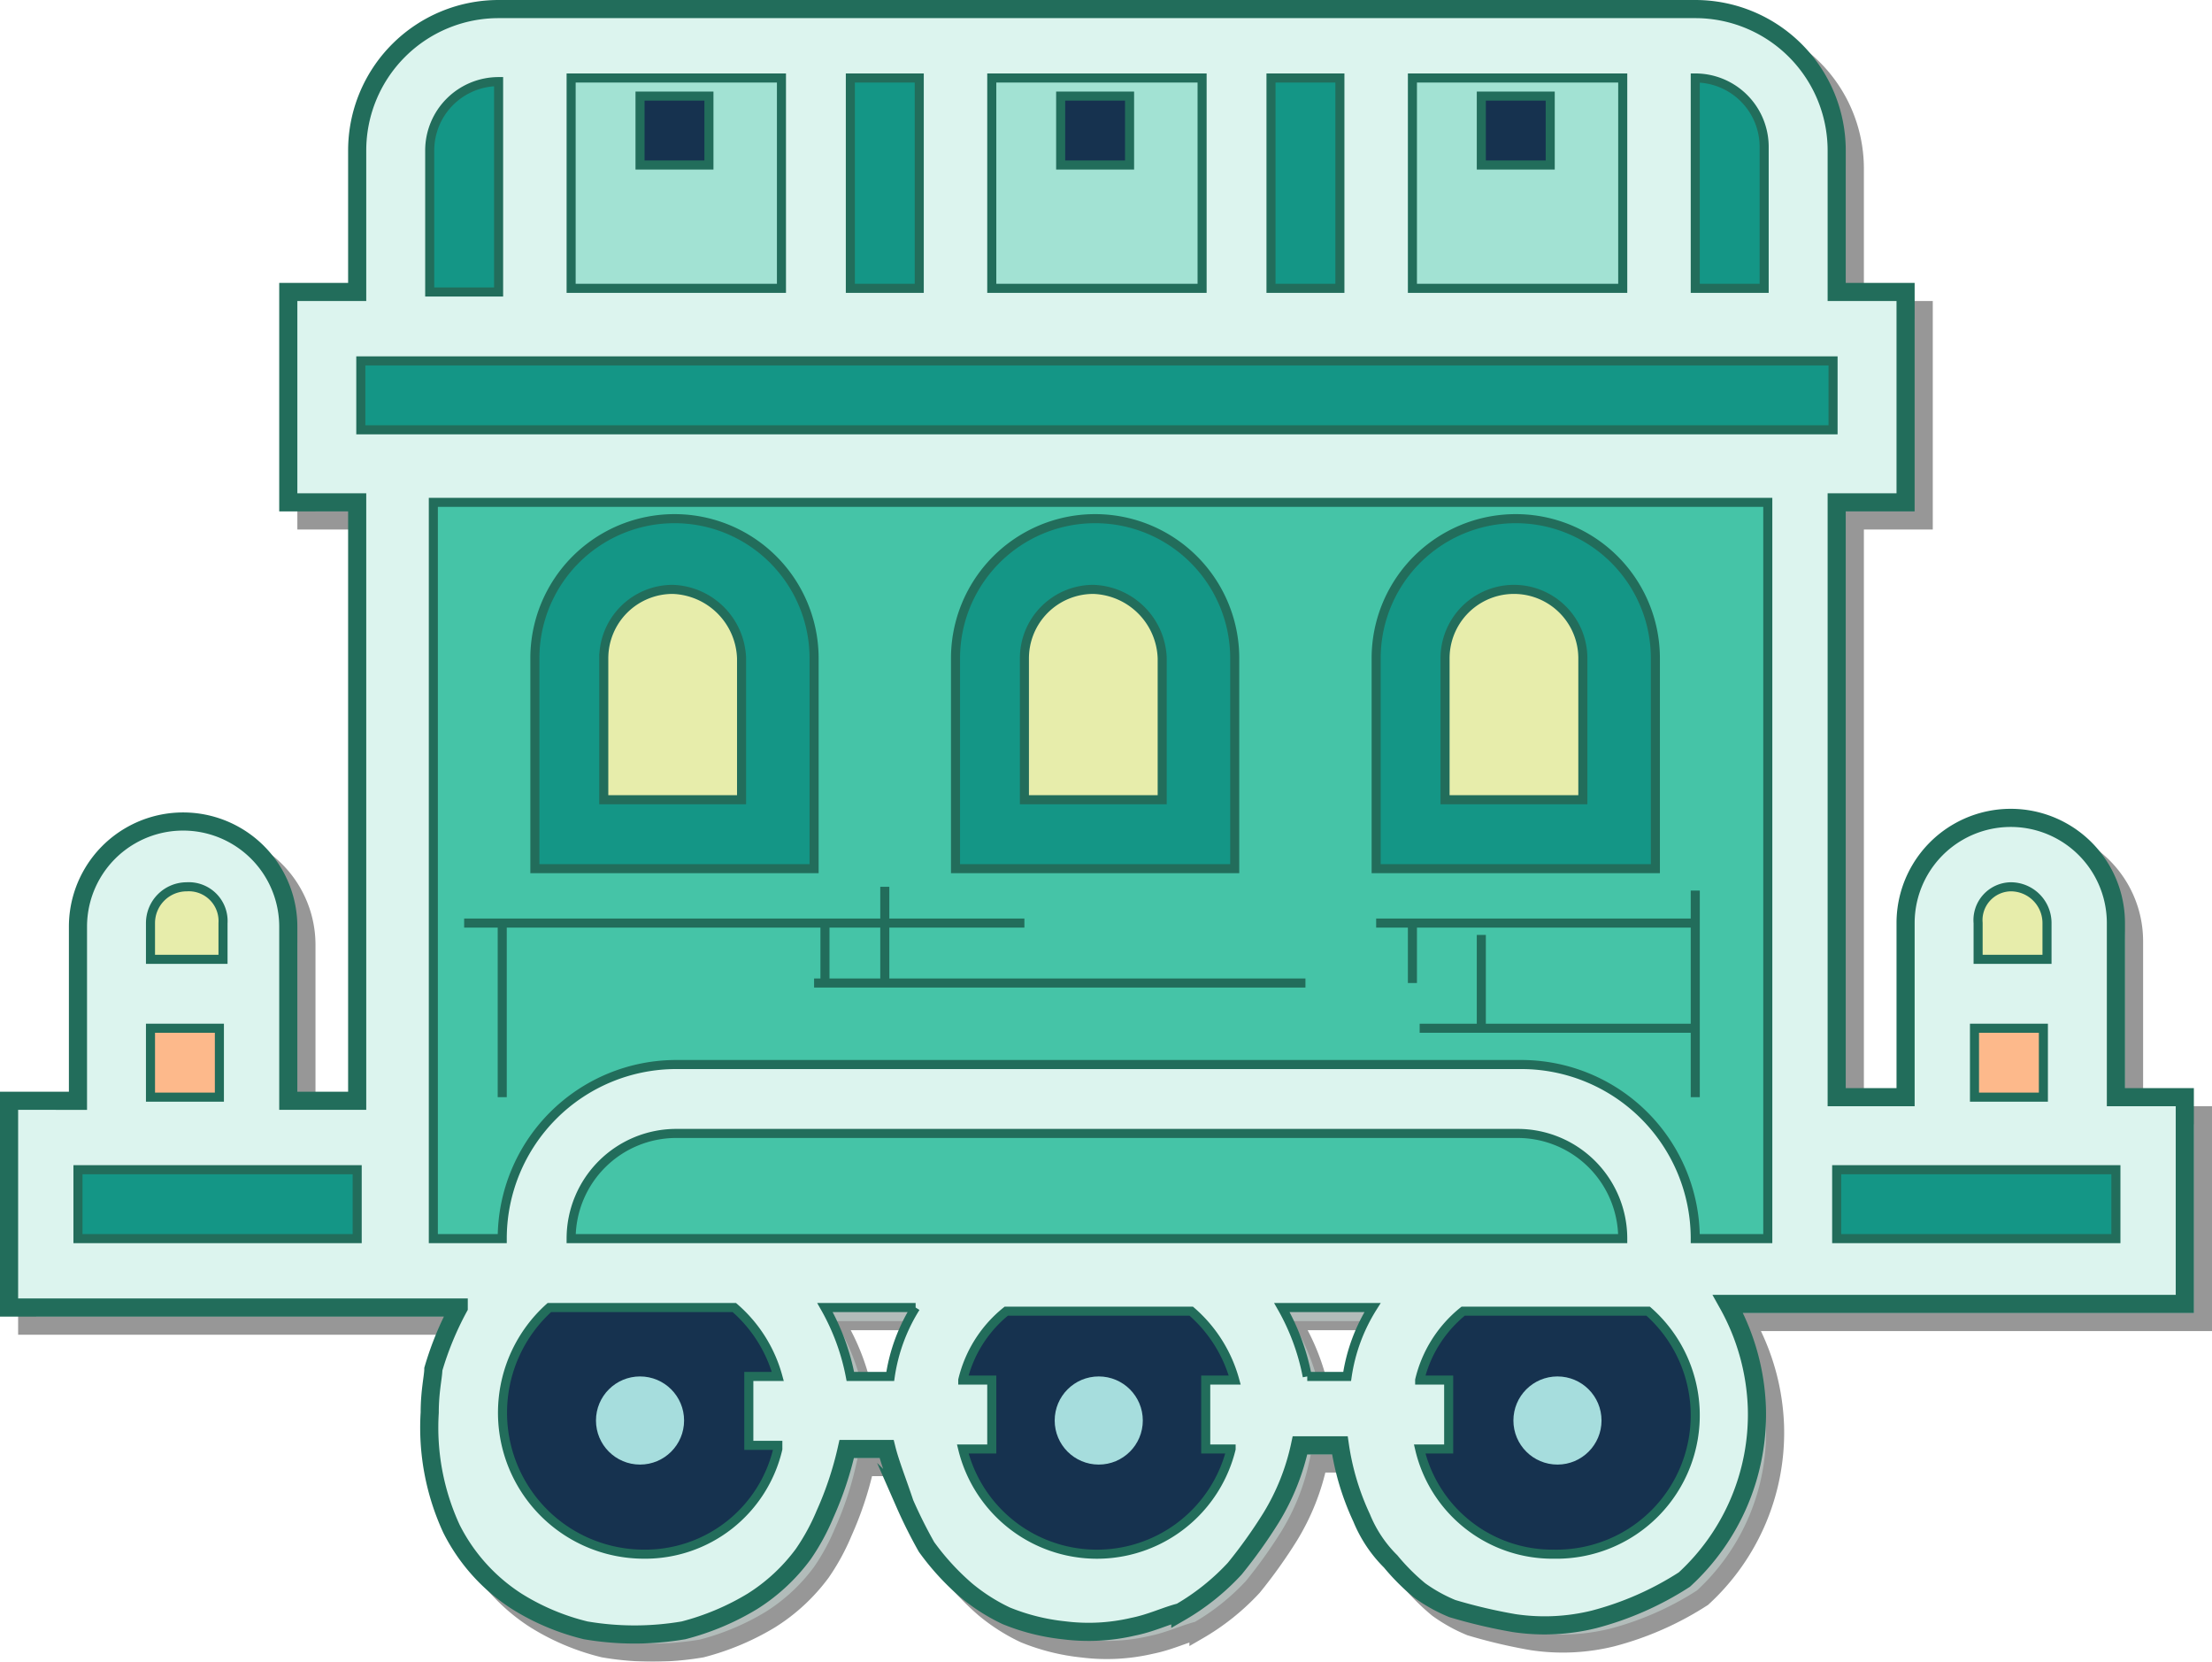<svg xmlns="http://www.w3.org/2000/svg" viewBox="0 0 61 45.815">
  <g data-name="Layer 1">
    <g data-name="&lt;Group&gt;">
      <g opacity=".41" style="mix-blend-mode:multiply">
        <path d="M10.35 34.65v-1.9h-7.7v1.9h7.7zm50.4-3.9v5.7h-12.6a6.3 6.3 0 01.8 2.9 6.18 6.18 0 01-2 4.7 8.6 8.6 0 01-2.5 1.1 5.684 5.684 0 01-2.2.1 14.577 14.577 0 01-1.7-.4 4.385 4.385 0 01-.9-.5 5.928 5.928 0 01-.8-.8 3.6 3.6 0 01-.8-1.2 7.134 7.134 0 01-.6-2h-1.1a6.367 6.367 0 01-.8 2 13.689 13.689 0 01-1 1.4 6.435 6.435 0 01-1.5 1.2c-.4.1-.8.3-1.3.4a5.381 5.381 0 01-1.9.1 5.825 5.825 0 01-1.6-.4 5.179 5.179 0 01-1.1-.7 6.933 6.933 0 01-1.1-1.2 13.391 13.391 0 01-.6-1.2c-.2-.6-.4-1.1-.5-1.5h-1.1a9.416 9.416 0 01-.6 1.8 5.973 5.973 0 01-.6 1.1 5.136 5.136 0 01-1.4 1.3 7.076 7.076 0 01-1.9.8 8 8 0 01-2.7 0 6.439 6.439 0 01-1.9-.8 5.1 5.1 0 01-1.8-2 6.656 6.656 0 01-.6-3.2c0-.6.1-1 .1-1.2a8.651 8.651 0 01.7-1.7H.75v-5.7h1.9v-4.8a2.9 2.9 0 115.8 0v4.8h1.9v-16.5h-1.9v-5.8h1.9v-3.9a3.9 3.9 0 013.9-3.9h33a3.9 3.9 0 013.9 3.9v3.9h1.9v5.8h-1.9v16.4h1.9v-4.8a2.9 2.9 0 015.8 0v4.8h1.9zm-1.9 3.9v-1.9h-7.7v1.9h7.7zm-1.9-7.7v-1a1 1 0 00-1-1 .919.919 0 00-.9 1v1h1.9zm-.1 3.8v-1.9h-1.9v1.9h1.9zm-5.8-18.4v-1.9h-40.6v1.9h40.6zm-1.8 22.3v-20.3h-36.8v20.3h1.9a4.8 4.8 0 014.8-4.8h23.3a4.8 4.8 0 014.8 4.8h2zm-.1-26.2v-3.9a1.9 1.9 0 00-1.9-1.9v5.8h1.9zm-5.8 34.9a3.827 3.827 0 002.6-6.7h-5.1a3.47 3.47 0 00-1.2 1.9h.8v1.9h-.8a3.759 3.759 0 003.7 2.9zm1.9-34.9v-5.8h-5.8v5.8h5.8zm-29 26.2h29a2.9 2.9 0 00-2.9-2.9h-23.2a2.9 2.9 0 00-2.9 2.9zm22.1 1.9h-2.5a6.191 6.191 0 01.7 1.9h1.1a4.9 4.9 0 01.7-1.9zm-.9-28.1v-5.8h-1.9v5.8h1.9zm-3.7 30.1h.8a3.865 3.865 0 00-1.2-1.9h-5.1a3.47 3.47 0 00-1.2 1.9h.8v1.9h-.8a3.81 3.81 0 007.4 0h-.7v-1.9zm-.1-30.1v-5.8h-5.8v5.8h5.8zm-7.8 0v-5.8h-1.9v5.8h1.9zm-.1 28.1h-2.5a6.191 6.191 0 01.7 1.9h1.1a4.9 4.9 0 01.7-1.9zm-3.7-28.1v-5.8h-5.8v5.8h5.8zm-.1 32v-.1h-.8v-1.9h.8a3.865 3.865 0 00-1.2-1.9h-5.1a3.9 3.9 0 002.6 6.8 3.759 3.759 0 003.7-2.9zm-7.7-31.9v-5.8a1.9 1.9 0 00-1.9 1.9v3.9h1.9zm-7.6 18.4v-1a.945.945 0 00-1-1 1 1 0 00-1 1v1h2zm-.1 3.8v-1.9h-1.9v1.9h1.9z" fill="#435b55"/>
        <path d="M51.15 32.75h7.7v1.9h-7.7z"/>
        <path d="M56.95 25.95v1h-1.9v-1a.919.919 0 01.9-1 1 1 0 011 1z" fill="#4e5412"/>
        <path fill="#642000" d="M54.95 28.85h1.9v1.9h-1.9z"/>
        <path d="M10.45 10.45h40.6v1.9h-40.6z"/>
        <path d="M49.25 14.35v20.3h-2a4.8 4.8 0 00-4.8-4.8h-23.3a4.8 4.8 0 00-4.8 4.8h-1.9v-20.3h36.8zm-3.1 10.1v-5.8a3.85 3.85 0 10-7.7 0v5.8h7.7zm-11.6 0v-5.8a3.85 3.85 0 10-7.7 0v5.8h7.7zm-11.6 0v-5.8a3.85 3.85 0 10-7.7 0v5.8h7.7z" fill="#002b0e"/>
        <path d="M49.15 4.55v3.9h-1.9v-5.8a1.9 1.9 0 011.9 1.9zM47.25 39.55a3.953 3.953 0 01-3.9 3.8 3.759 3.759 0 01-3.7-2.9h.8v-1.9h-.8a3.47 3.47 0 011.2-1.9h5.1a3.935 3.935 0 011.3 2.9zM44.15 22.55v-3.9a1.9 1.9 0 00-3.8 0v3.9h3.8zm2-3.9v5.8h-7.7v-5.8a3.85 3.85 0 117.7 0z"/>
        <path d="M45.25 2.65v5.8h-5.8v-5.8h5.8zm-2 2.4v-1.9h-1.9v1.9h1.9z" fill="#09493a"/>
        <path d="M45.25 34.65h-29a2.9 2.9 0 012.9-2.9h23.2a2.9 2.9 0 012.9 2.9z" fill="#002b0e"/>
        <path d="M44.15 18.65v3.9h-3.8v-3.9a1.9 1.9 0 013.8 0z" fill="#4e5412"/>
        <path d="M41.35 3.15h1.9v1.9h-1.9zM35.55 2.65h1.9v5.8h-1.9zM32.55 22.55v-3.9a1.967 1.967 0 00-1.9-1.9 1.9 1.9 0 00-1.9 1.9v3.9h3.8zm2-3.9v5.8h-7.7v-5.8a3.85 3.85 0 117.7 0zM34.55 38.55h-.8v1.9h.7a3.81 3.81 0 01-7.4 0h.8v-1.9h-.8a3.47 3.47 0 011.2-1.9h5.1a3.865 3.865 0 011.2 1.9z"/>
        <path d="M33.65 2.65v5.8h-5.8v-5.8h5.8zm-2 2.4v-1.9h-1.9v1.9h1.9z" fill="#09493a"/>
        <path d="M32.55 18.65v3.9h-3.8v-3.9a1.9 1.9 0 011.9-1.9 1.967 1.967 0 011.9 1.9z" fill="#4e5412"/>
        <path d="M29.75 3.15h1.9v1.9h-1.9zM23.95 2.65h1.9v5.8h-1.9zM20.95 22.55v-3.9a1.967 1.967 0 00-1.9-1.9 1.9 1.9 0 00-1.9 1.9v3.9h3.8zm2-3.9v5.8h-7.7v-5.8a3.85 3.85 0 117.7 0z"/>
        <path d="M22.05 2.65v5.8h-5.8v-5.8h5.8zm-2 2.4v-1.9h-1.9v1.9h1.9z" fill="#09493a"/>
        <path d="M21.95 40.35v.1a3.759 3.759 0 01-3.7 2.9 3.9 3.9 0 01-2.6-6.8h5.1a3.865 3.865 0 011.2 1.9h-.8v1.9h.8z"/>
        <path d="M20.95 18.65v3.9h-3.8v-3.9a1.9 1.9 0 011.9-1.9 1.967 1.967 0 011.9 1.9z" fill="#4e5412"/>
        <path d="M18.15 3.15h1.9v1.9h-1.9zM14.25 2.75v5.8h-1.9v-3.9a1.9 1.9 0 011.9-1.9zM2.65 32.75h7.7v1.9h-7.7z"/>
        <path d="M6.65 25.95v1h-2v-1a1 1 0 011-1 .945.945 0 011 1z" fill="#4e5412"/>
        <path fill="#642000" d="M4.65 28.85h1.9v1.9h-1.9z"/>
        <path fill="none" stroke="#000" stroke-miterlimit="10" stroke-width=".25" d="M29.75 3.15h1.9v1.9h-1.9zM41.35 3.15h1.9v1.9h-1.9zM18.15 3.15h1.9v1.9h-1.9zM34.55 18.65a3.85 3.85 0 10-7.7 0v5.8h7.7v-5.8z"/>
        <path d="M32.55 22.55h-3.8v-3.9a1.9 1.9 0 011.9-1.9 1.967 1.967 0 011.9 1.9v3.9zM32.55 22.55h.1M46.15 18.65a3.85 3.85 0 10-7.7 0v5.8h7.7v-5.8z" fill="none" stroke="#000" stroke-miterlimit="10" stroke-width=".25"/>
        <path d="M44.15 22.55h-3.8v-3.9a1.9 1.9 0 013.8 0v3.9zM44.15 22.55h.1M22.95 18.65a3.85 3.85 0 10-7.7 0v5.8h7.7v-5.8z" fill="none" stroke="#000" stroke-miterlimit="10" stroke-width=".25"/>
        <path d="M20.95 22.55h-3.8v-3.9a1.9 1.9 0 011.9-1.9 1.967 1.967 0 011.9 1.9v3.9zM20.95 22.55h.1" fill="none" stroke="#000" stroke-miterlimit="10" stroke-width=".25"/>
        <path d="M60.75 30.75h-1.9v-4.8a2.9 2.9 0 00-5.8 0v4.8h-1.9v-16.4h1.9v-5.8h-1.9v-3.9a3.9 3.9 0 00-3.9-3.9h-33a3.9 3.9 0 00-3.9 3.9v3.9h-1.9v5.8h1.9v16.5h-1.9v-4.8a2.9 2.9 0 10-5.8 0v4.8H.75v5.7h12.4a8.651 8.651 0 00-.7 1.7c0 .2-.1.6-.1 1.2a6.656 6.656 0 00.6 3.2 5.1 5.1 0 001.8 2 6.439 6.439 0 001.9.8 8 8 0 002.7 0 7.076 7.076 0 001.9-.8 5.136 5.136 0 001.4-1.3 5.973 5.973 0 00.6-1.1 9.416 9.416 0 00.6-1.8h1.1c.1.4.3.9.5 1.5a13.391 13.391 0 00.6 1.2 6.933 6.933 0 001.1 1.2 5.179 5.179 0 001.1.7 5.825 5.825 0 001.6.4 5.381 5.381 0 001.9-.1c.5-.1.9-.3 1.3-.4a6.435 6.435 0 001.5-1.2 13.689 13.689 0 001-1.4 6.367 6.367 0 00.8-2h1.1a7.134 7.134 0 00.6 2 3.6 3.6 0 00.8 1.2 5.928 5.928 0 00.8.8 4.385 4.385 0 00.9.5 14.577 14.577 0 001.7.4 5.684 5.684 0 002.2-.1 8.6 8.6 0 002.5-1.1 6.18 6.18 0 002-4.7 6.3 6.3 0 00-.8-2.9h12.6v-5.7z" fill="none" stroke="#000" stroke-miterlimit="10" stroke-width=".5"/>
        <path d="M4.65 25.95a1 1 0 011-1 .945.945 0 011 1v1h-2v-1zM4.65 28.85h1.9v1.9h-1.9zM2.65 32.75h7.7v1.9h-7.7zM10.35 34.65h.1M55.05 25.95a.919.919 0 01.9-1 1 1 0 011 1v1h-1.9v-1zM54.95 28.85h1.9v1.9h-1.9zM47.25 2.65a1.9 1.9 0 011.9 1.9v3.9h-1.9v-5.8zM39.45 2.65h5.8v5.8h-5.8zM35.55 2.65h1.9v5.8h-1.9zM27.85 2.65h5.8v5.8h-5.8zM23.95 2.65h1.9v5.8h-1.9zM16.25 2.65h5.8v5.8h-5.8zM12.35 4.65a1.9 1.9 0 011.9-1.9v5.8h-1.9v-3.9zM10.45 10.45h40.6v1.9h-40.6zM21.95 40.45a3.759 3.759 0 01-3.7 2.9 3.9 3.9 0 01-2.6-6.8h5.1a3.865 3.865 0 011.2 1.9h-.8v1.9h.8v.1zM25.05 38.45h-1.1a6.191 6.191 0 00-.7-1.9h2.5a4.9 4.9 0 00-.7 1.9zM34.45 40.45a3.81 3.81 0 01-7.4 0h.8v-1.9h-.8a3.47 3.47 0 011.2-1.9h5.1a3.865 3.865 0 011.2 1.9h-.8v1.9h.7zM16.25 34.65a2.9 2.9 0 012.9-2.9h23.2a2.9 2.9 0 012.9 2.9h-29zM37.65 38.45h-1.1a6.191 6.191 0 00-.7-1.9h2.5a4.9 4.9 0 00-.7 1.9zM43.35 43.35a3.759 3.759 0 01-3.7-2.9h.8v-1.9h-.8a3.47 3.47 0 011.2-1.9h5.1a3.827 3.827 0 01-2.6 6.7z" fill="none" stroke="#000" stroke-miterlimit="10" stroke-width=".25"/>
        <path d="M49.15 34.65h-1.9a4.8 4.8 0 00-4.8-4.8h-23.3a4.8 4.8 0 00-4.8 4.8h-1.9v-20.3h36.8v20.3h-.1zM51.15 32.75h7.7v1.9h-7.7z" fill="none" stroke="#000" stroke-miterlimit="10" stroke-width=".25"/>
      </g>
      <path d="M9.85 34.15v-1.9h-7.7v1.9h7.7zm50.4-3.9v5.7h-12.6a6.3 6.3 0 01.8 2.9 6.18 6.18 0 01-2 4.7 8.6 8.6 0 01-2.5 1.1 5.684 5.684 0 01-2.2.1 14.577 14.577 0 01-1.7-.4 4.385 4.385 0 01-.9-.5 5.928 5.928 0 01-.8-.8 3.6 3.6 0 01-.8-1.2 7.134 7.134 0 01-.6-2h-1.1a6.367 6.367 0 01-.8 2 13.689 13.689 0 01-1 1.4 6.435 6.435 0 01-1.5 1.2c-.4.1-.8.3-1.3.4a5.381 5.381 0 01-1.9.1 5.825 5.825 0 01-1.6-.4 5.179 5.179 0 01-1.1-.7 6.933 6.933 0 01-1.1-1.2 13.391 13.391 0 01-.6-1.2c-.2-.6-.4-1.1-.5-1.5h-1.1a9.416 9.416 0 01-.6 1.8 5.973 5.973 0 01-.6 1.1 5.136 5.136 0 01-1.4 1.3 7.076 7.076 0 01-1.9.8 8 8 0 01-2.7 0 6.439 6.439 0 01-1.9-.8 5.1 5.1 0 01-1.8-2 6.656 6.656 0 01-.6-3.2c0-.6.1-1 .1-1.2a8.651 8.651 0 01.7-1.7H.25v-5.7h1.9v-4.8a2.9 2.9 0 015.8 0v4.8h1.9v-16.5h-1.9v-5.8h1.9v-3.9a3.9 3.9 0 013.9-3.9h33a3.9 3.9 0 013.9 3.9v3.9h1.9v5.8h-1.9v16.4h1.9v-4.8a2.9 2.9 0 015.8 0v4.8h1.9zm-1.9 3.9v-1.9h-7.7v1.9h7.7zm-1.9-7.7v-1a1 1 0 00-1-1 .919.919 0 00-.9 1v1h1.9zm-.1 3.8v-1.9h-1.9v1.9h1.9zm-5.8-18.4v-1.9H9.95v1.9h40.6zm-1.8 22.3v-20.3h-36.8v20.3h1.9a4.8 4.8 0 014.8-4.8h23.3a4.8 4.8 0 014.8 4.8h2zm-.1-26.2v-3.9a1.9 1.9 0 00-1.9-1.9v5.8h1.9zm-5.8 34.9a3.827 3.827 0 002.6-6.7h-5.1a3.47 3.47 0 00-1.2 1.9h.8v1.9h-.8a3.759 3.759 0 003.7 2.9zm1.9-34.9v-5.8h-5.8v5.8h5.8zm-29 26.2h29a2.9 2.9 0 00-2.9-2.9h-23.2a2.9 2.9 0 00-2.9 2.9zm22.1 1.9h-2.5a6.191 6.191 0 01.7 1.9h1.1a4.9 4.9 0 01.7-1.9zm-.9-28.1v-5.8h-1.9v5.8h1.9zm-3.7 30.1h.8a3.865 3.865 0 00-1.2-1.9h-5.1a3.47 3.47 0 00-1.2 1.9h.8v1.9h-.8a3.81 3.81 0 007.4 0h-.7v-1.9zm-.1-30.1v-5.8h-5.8v5.8h5.8zm-7.8 0v-5.8h-1.9v5.8h1.9zm-.1 28.1h-2.5a6.191 6.191 0 01.7 1.9h1.1a4.9 4.9 0 01.7-1.9zm-3.7-28.1v-5.8h-5.8v5.8h5.8zm-.1 32v-.1h-.8v-1.9h.8a3.865 3.865 0 00-1.2-1.9h-5.1a3.9 3.9 0 002.6 6.8 3.759 3.759 0 003.7-2.9zm-7.7-31.9v-5.8a1.9 1.9 0 00-1.9 1.9v3.9h1.9zm-7.6 18.4v-1a.945.945 0 00-1-1 1 1 0 00-1 1v1h2zm-.1 3.8v-1.9h-1.9v1.9h1.9z" fill="#dcf4ee"/>
      <path fill="#149686" d="M50.65 32.25h7.7v1.9h-7.7z"/>
      <path d="M56.45 25.45v1h-1.9v-1a.919.919 0 01.9-1 1 1 0 011 1z" fill="#e7edab"/>
      <path fill="#fdb98b" d="M54.45 28.35h1.9v1.9h-1.9z"/>
      <path fill="#149686" d="M9.95 9.95h40.6v1.9H9.95z"/>
      <path d="M48.75 13.85v20.3h-2a4.8 4.8 0 00-4.8-4.8h-23.3a4.8 4.8 0 00-4.8 4.8h-1.9v-20.3h36.8zm-3.1 10.1v-5.8a3.85 3.85 0 10-7.7 0v5.8h7.7zm-11.6 0v-5.8a3.85 3.85 0 10-7.7 0v5.8h7.7zm-11.6 0v-5.8a3.85 3.85 0 10-7.7 0v5.8h7.7z" fill="#45c4a7"/>
      <path d="M48.65 4.05v3.9h-1.9v-5.8a1.9 1.9 0 011.9 1.9z" fill="#149686"/>
      <path d="M46.75 39.05a3.953 3.953 0 01-3.9 3.8 3.759 3.759 0 01-3.7-2.9h.8v-1.9h-.8a3.47 3.47 0 011.2-1.9h5.1a3.935 3.935 0 011.3 2.9z" fill="#16324f"/>
      <path d="M43.65 22.05v-3.9a1.9 1.9 0 00-3.8 0v3.9h3.8zm2-3.9v5.8h-7.7v-5.8a3.85 3.85 0 117.7 0z" fill="#149686"/>
      <path d="M44.75 2.15v5.8h-5.8v-5.8h5.8zm-2 2.4v-1.9h-1.9v1.9h1.9z" fill="#a2e2d3"/>
      <path d="M44.75 34.15h-29a2.9 2.9 0 012.9-2.9h23.2a2.9 2.9 0 012.9 2.9z" fill="#45c4a7"/>
      <path d="M43.65 18.15v3.9h-3.8v-3.9a1.9 1.9 0 013.8 0z" fill="#e7edab"/>
      <path fill="#16324f" d="M40.85 2.65h1.9v1.9h-1.9z"/>
      <path fill="#149686" d="M35.05 2.15h1.9v5.8h-1.9zM32.05 22.05v-3.9a1.967 1.967 0 00-1.9-1.9 1.9 1.9 0 00-1.9 1.9v3.9h3.8zm2-3.9v5.8h-7.7v-5.8a3.85 3.85 0 117.7 0z"/>
      <path d="M34.05 38.05h-.8v1.9h.7a3.81 3.81 0 01-7.4 0h.8v-1.9h-.8a3.47 3.47 0 011.2-1.9h5.1a3.865 3.865 0 011.2 1.9z" fill="#16324f"/>
      <path d="M33.15 2.15v5.8h-5.8v-5.8h5.8zm-2 2.4v-1.9h-1.9v1.9h1.9z" fill="#a2e2d3"/>
      <path d="M32.05 18.15v3.9h-3.8v-3.9a1.9 1.9 0 011.9-1.9 1.967 1.967 0 011.9 1.9z" fill="#e7edab"/>
      <path fill="#16324f" d="M29.25 2.65h1.9v1.9h-1.9z"/>
      <path fill="#149686" d="M23.45 2.15h1.9v5.8h-1.9zM20.45 22.05v-3.9a1.967 1.967 0 00-1.9-1.9 1.9 1.9 0 00-1.9 1.9v3.9h3.8zm2-3.9v5.8h-7.7v-5.8a3.85 3.85 0 117.7 0z"/>
      <path d="M21.55 2.15v5.8h-5.8v-5.8h5.8zm-2 2.4v-1.9h-1.9v1.9h1.9z" fill="#a2e2d3"/>
      <path d="M21.45 39.85v.1a3.759 3.759 0 01-3.7 2.9 3.9 3.9 0 01-2.6-6.8h5.1a3.865 3.865 0 011.2 1.9h-.8v1.9h.8z" fill="#16324f"/>
      <path d="M20.45 18.15v3.9h-3.8v-3.9a1.9 1.9 0 011.9-1.9 1.967 1.967 0 011.9 1.9z" fill="#e7edab"/>
      <path fill="#16324f" d="M17.65 2.65h1.9v1.9h-1.9z"/>
      <path d="M13.75 2.25v5.8h-1.9v-3.9a1.9 1.9 0 011.9-1.9zM2.15 32.25h7.7v1.9h-7.7z" fill="#149686"/>
      <path d="M6.15 25.45v1h-2v-1a1 1 0 011-1 .945.945 0 011 1z" fill="#e7edab"/>
      <path fill="#fdb98b" d="M4.15 28.35h1.9v1.9h-1.9z"/>
      <path fill="none" stroke="#226d5b" stroke-miterlimit="10" stroke-width=".25" d="M29.25 2.65h1.9v1.9h-1.9zM40.85 2.65h1.9v1.9h-1.9zM17.65 2.65h1.9v1.9h-1.9zM34.05 18.15a3.85 3.85 0 10-7.7 0v5.8h7.7v-5.8z"/>
      <path d="M32.05 22.05h-3.8v-3.9a1.9 1.9 0 011.9-1.9 1.967 1.967 0 011.9 1.9v3.9zM32.05 22.05h.1M45.65 18.15a3.85 3.85 0 10-7.7 0v5.8h7.7v-5.8z" fill="none" stroke="#226d5b" stroke-miterlimit="10" stroke-width=".25"/>
      <path d="M43.65 22.05h-3.8v-3.9a1.9 1.9 0 013.8 0v3.9zM43.65 22.05h.1M22.45 18.15a3.85 3.85 0 10-7.7 0v5.8h7.7v-5.8z" fill="none" stroke="#226d5b" stroke-miterlimit="10" stroke-width=".25"/>
      <path d="M20.45 22.05h-3.8v-3.9a1.9 1.9 0 011.9-1.9 1.967 1.967 0 011.9 1.9v3.9zM20.45 22.05h.1" fill="none" stroke="#226d5b" stroke-miterlimit="10" stroke-width=".25"/>
      <path d="M60.25 30.25h-1.9v-4.8a2.9 2.9 0 00-5.8 0v4.8h-1.9v-16.4h1.9v-5.8h-1.9v-3.9a3.9 3.9 0 00-3.9-3.9h-33a3.9 3.9 0 00-3.9 3.9v3.9h-1.9v5.8h1.9v16.5h-1.9v-4.8a2.9 2.9 0 00-5.8 0v4.8H.25v5.7h12.4a8.651 8.651 0 00-.7 1.7c0 .2-.1.6-.1 1.2a6.656 6.656 0 00.6 3.2 5.1 5.1 0 001.8 2 6.439 6.439 0 001.9.8 8 8 0 002.7 0 7.076 7.076 0 001.9-.8 5.136 5.136 0 001.4-1.3 5.973 5.973 0 00.6-1.1 9.416 9.416 0 00.6-1.8h1.1c.1.4.3.9.5 1.5a13.391 13.391 0 00.6 1.2 6.933 6.933 0 001.1 1.2 5.179 5.179 0 001.1.7 5.825 5.825 0 001.6.4 5.381 5.381 0 001.9-.1c.5-.1.9-.3 1.3-.4a6.435 6.435 0 001.5-1.2 13.689 13.689 0 001-1.4 6.367 6.367 0 00.8-2h1.1a7.134 7.134 0 00.6 2 3.6 3.6 0 00.8 1.2 5.928 5.928 0 00.8.8 4.385 4.385 0 00.9.5 14.577 14.577 0 001.7.4 5.684 5.684 0 002.2-.1 8.6 8.6 0 002.5-1.1 6.18 6.18 0 002-4.7 6.3 6.3 0 00-.8-2.9h12.6v-5.7z" fill="none" stroke="#226d5b" stroke-miterlimit="10" stroke-width=".5"/>
      <path d="M4.15 25.45a1 1 0 011-1 .945.945 0 011 1v1h-2v-1zM4.15 28.35h1.9v1.9h-1.9zM2.15 32.25h7.7v1.9h-7.7zM9.85 34.15h.1M54.55 25.45a.919.919 0 01.9-1 1 1 0 011 1v1h-1.9v-1zM54.45 28.35h1.9v1.9h-1.9zM46.75 2.15a1.9 1.9 0 011.9 1.9v3.9h-1.9v-5.8zM38.95 2.15h5.8v5.8h-5.8zM35.05 2.15h1.9v5.8h-1.9zM27.35 2.15h5.8v5.8h-5.8zM23.45 2.15h1.9v5.8h-1.9zM15.75 2.15h5.8v5.8h-5.8zM11.85 4.15a1.9 1.9 0 011.9-1.9v5.8h-1.9v-3.9zM9.95 9.95h40.6v1.9H9.95zM21.45 39.95a3.759 3.759 0 01-3.7 2.9 3.9 3.9 0 01-2.6-6.8h5.1a3.865 3.865 0 011.2 1.9h-.8v1.9h.8v.1zM24.55 37.95h-1.1a6.191 6.191 0 00-.7-1.9h2.5a4.9 4.9 0 00-.7 1.9zM33.95 39.95a3.81 3.81 0 01-7.4 0h.8v-1.9h-.8a3.47 3.47 0 011.2-1.9h5.1a3.865 3.865 0 011.2 1.9h-.8v1.9h.7zM15.75 34.15a2.9 2.9 0 012.9-2.9h23.2a2.9 2.9 0 012.9 2.9h-29zM37.15 37.95h-1.1a6.191 6.191 0 00-.7-1.9h2.5a4.9 4.9 0 00-.7 1.9zM42.85 42.85a3.759 3.759 0 01-3.7-2.9h.8v-1.9h-.8a3.47 3.47 0 011.2-1.9h5.1a3.827 3.827 0 01-2.6 6.7z" fill="none" stroke="#226d5b" stroke-miterlimit="10" stroke-width=".25"/>
      <path d="M48.65 34.15h-1.9a4.8 4.8 0 00-4.8-4.8h-23.3a4.8 4.8 0 00-4.8 4.8h-1.9v-20.3h36.8v20.3h-.1zM50.65 32.25h7.7v1.9h-7.7z" fill="none" stroke="#226d5b" stroke-miterlimit="10" stroke-width=".25"/>
    </g>
    <circle cx="17.65" cy="39.165" r="1.215" fill="#a6dddd"/>
    <circle cx="30.3" cy="39.165" r="1.215" fill="#a6dddd"/>
    <circle cx="42.95" cy="39.165" r="1.215" fill="#a6dddd"/>
    <path fill="none" stroke="#226d5b" stroke-miterlimit="10" stroke-width=".25" d="M12.8 25.45h15.45M22.45 27.103H36M24.4 24.45v2.653M40.85 25.777v2.573M37.95 25.45h8.8M46.75 24.554v5.696M13.85 25.45v4.8M22.75 25.45v1.653M38.95 25.45v1.653M39.15 28.35h7.6"/>
  </g>
</svg>
